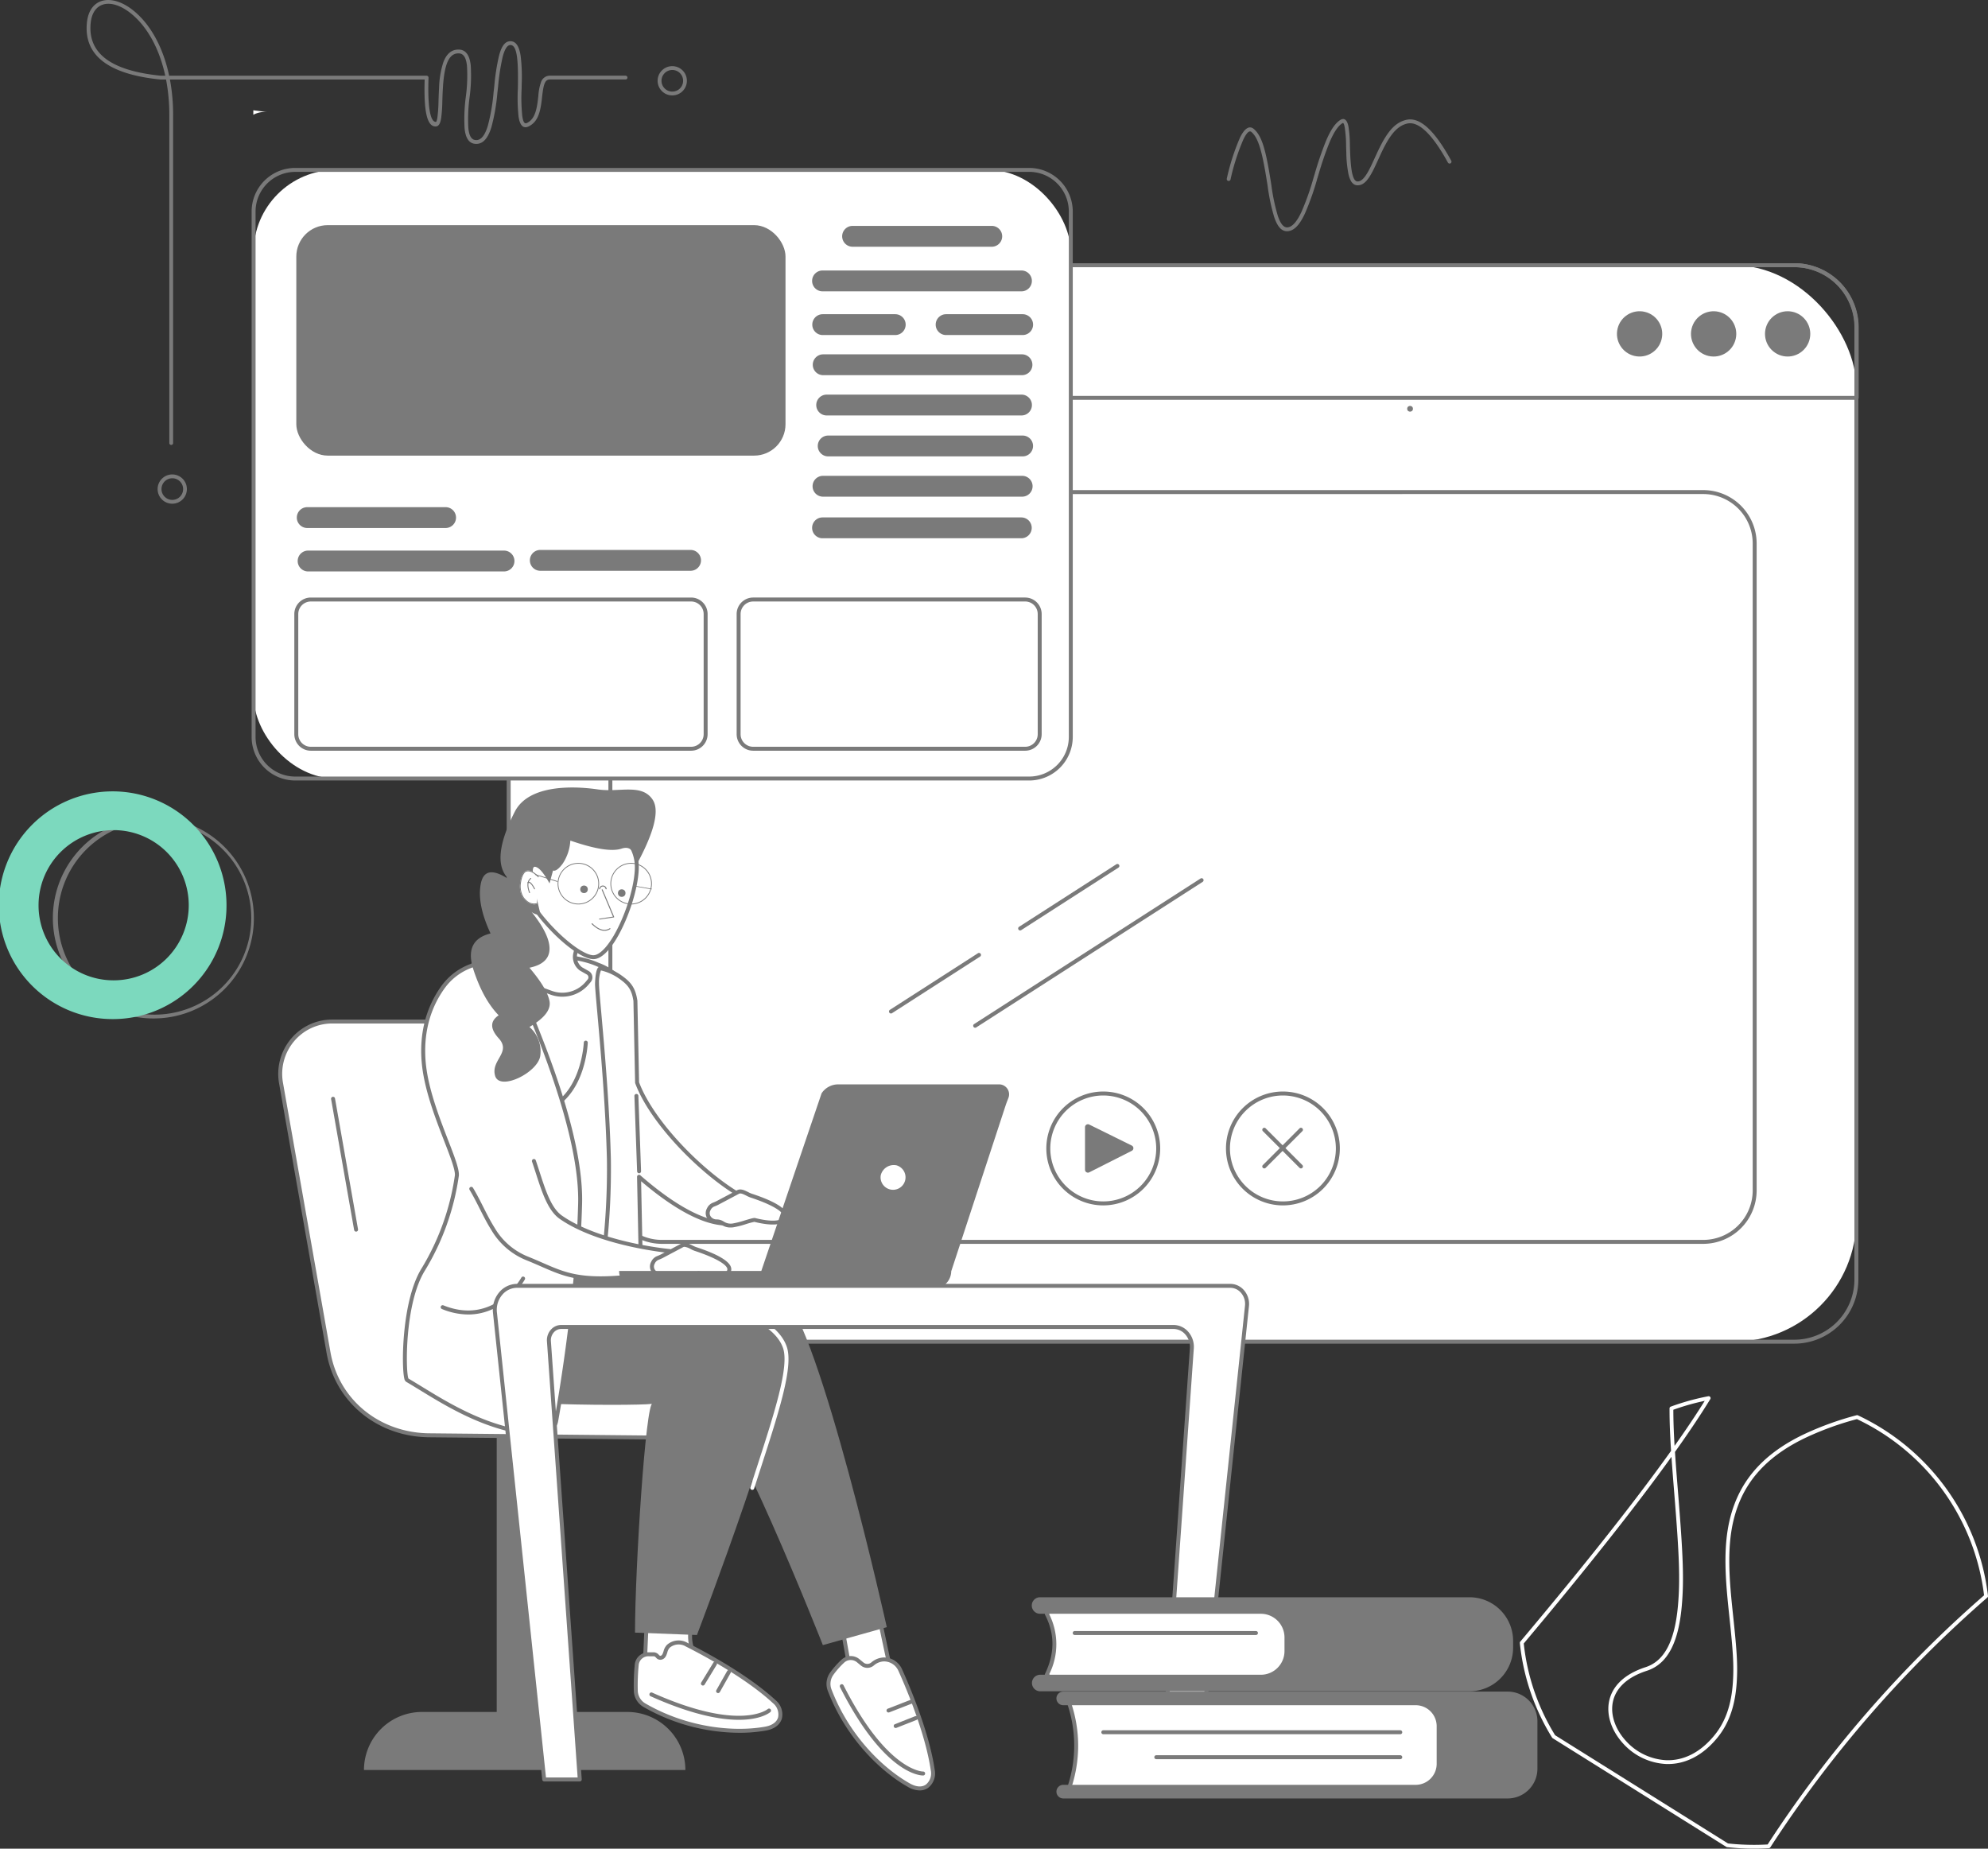<svg xmlns="http://www.w3.org/2000/svg" width="506.762" height="471.208" viewBox="0 0 506.762 471.208">
  <rect x="0" y="0" width="506.762" height="471.208" fill="#333333" stroke="none"/>
  <g id="Group_167" data-name="Group 167" transform="translate(-706.619 -349.395)">
    <g id="Block-texture">
      <path id="Shape" d="M1095.04,768.3a55.7,55.7,0,0,0,7.992,23.382l44.07,27.585a61.393,61.393,0,0,0,6.633.358q1.743,0,3.474-.1a303.347,303.347,0,0,1,55.171-63.5,57.348,57.348,0,0,0-32.409-44.916,77.074,77.074,0,0,0-12.74,4.587c-9.143,4.28-14.7,9.983-17.491,17.249-2.273,5.911-2.718,12.465-1.973,21.669.154,1.9.318,3.548.66,6.769.942,8.881,1.183,12.438.9,16.808-.375,5.81-1.889,10.409-4.936,14.135-3.8,4.641-8.337,6.843-13.041,6.694a15.82,15.82,0,0,1-11.02-5.266c-2.841-3.118-4.217-7.01-3.573-10.53.724-3.964,3.882-7.119,9.341-8.888,4.868-1.578,7.431-6.748,8.238-15.547.619-6.759.328-13.225-.924-28.69l-.03-.378c-.287-3.549-.514-6.473-.688-9Q1119.123,739.629,1095.04,768.3Zm37.158-59.914a.486.486,0,0,1,.319-.456,60.821,60.821,0,0,1,9.565-2.649.486.486,0,0,1,.508.731q-3.934,6.415-9.9,14.715C1132.34,715.585,1132.2,712.106,1132.2,708.391Zm8.972-1.93a59.939,59.939,0,0,0-8,2.27c.008,2.871.1,5.639.317,9.2Q1137.961,711.612,1141.17,706.461Zm-7.679,11.475c.187,3.1.467,6.81.864,11.714l.03.377c1.257,15.527,1.549,22.02.923,28.857-.838,9.145-3.569,14.653-8.908,16.384-5.139,1.665-8.027,4.552-8.683,8.138-.584,3.2.687,6.793,3.336,9.7a14.848,14.848,0,0,0,10.329,4.948c4.391.139,8.644-1.924,12.254-6.337,2.905-3.552,4.355-7.959,4.719-13.583.277-4.294.038-7.82-.9-16.643-.343-3.228-.507-4.88-.662-6.792-.756-9.337-.3-16.021,2.035-22.1,2.887-7.508,8.622-13.4,17.986-17.781a78.318,78.318,0,0,1,13.079-4.693.482.482,0,0,1,.336.032,58.319,58.319,0,0,1,33.147,46.017.487.487,0,0,1-.164.419,302.327,302.327,0,0,0-55.319,63.67.49.49,0,0,1-.381.222q-1.881.114-3.779.114a62.376,62.376,0,0,1-6.851-.376.492.492,0,0,1-.206-.071l-44.261-27.705a.488.488,0,0,1-.156-.157,56.678,56.678,0,0,1-8.213-24.1.484.484,0,0,1,.112-.361Q1119.765,737.355,1133.491,717.936Z" fill="#fff"/>
    </g>
    <g id="geometric-">
      <path id="Shape-2" data-name="Shape" d="M745.868,608.988a25.618,25.618,0,1,1,25.463-25.618A25.54,25.54,0,0,1,745.868,608.988Zm0-.973a24.646,24.646,0,1,0-24.49-24.645A24.568,24.568,0,0,0,745.868,608.015Z" fill="#7a7a7a"/>
      <path id="Shape-3" data-name="Shape" d="M735.488,609.15a29.023,29.023,0,1,1,28.869-29.023A28.946,28.946,0,0,1,735.488,609.15Zm0-9.88a19.143,19.143,0,1,0-19.041-19.143A19.092,19.092,0,0,0,735.488,599.27Z" fill="#7cd9be"/>
    </g>
    <g id="Group">
      <path id="Shape-4" data-name="Shape" d="M817.643,381.625c-2.214,0-3.012-3.962-2.775-11.961H749.935a48.7,48.7,0,0,1,.813,9.011v83.618a.486.486,0,1,1-.971,0V378.675a47.574,47.574,0,0,0-.83-9.011l-1.415,0c-13.271-1.312-19.614-6.156-18.756-14.527.644-6.285,6.209-7.526,11.749-3.135,4.309,3.414,7.636,9.263,9.215,16.692h65.629a.486.486,0,0,1,.485.5c-.261,7.613.47,11.459,1.963,11.255a3.938,3.938,0,0,0,.3-1.125,35.72,35.72,0,0,0,.281-4.159c.065-1.878.088-2.434.144-3.367a23,23,0,0,1,1.092-6.545c.779-2.073,2.033-3.225,3.848-3.225,1.886,0,2.852,1.446,3.133,4.04a41.362,41.362,0,0,1-.3,8.172,41.489,41.489,0,0,0-.314,7.751c.208,2.128.838,3.113,2.019,3.113,1.239,0,2.194-1.187,2.935-3.6a48.873,48.873,0,0,0,1.481-8.575c.046-.4.092-.8.182-1.589a55.085,55.085,0,0,1,1.2-7.722c.634-2.419,1.518-3.72,2.9-3.72,1.445,0,2.237,1.319,2.61,3.681a43.859,43.859,0,0,1,.278,7.279c0,.312-.008.582-.017,1.109a45.221,45.221,0,0,0,.161,6.986c.24,1.657.6,2.1,1.269,1.75,1.549-.809,2.254-2.432,2.645-5.326.058-.424.077-.587.187-1.574a12.632,12.632,0,0,1,.662-3.418,2.368,2.368,0,0,1,2.3-1.7h19.262a.486.486,0,0,1,0,.973H846.827c-1.236,0-1.633.982-2,4.252-.112,1-.131,1.163-.19,1.6-.43,3.18-1.246,5.059-3.158,6.057-1.5.782-2.357-.257-2.678-2.473a45.529,45.529,0,0,1-.171-7.141c.008-.526.013-.8.017-1.107.1-6.956-.376-9.973-1.918-9.973-.775,0-1.433.969-1.965,2.994a54.782,54.782,0,0,0-1.174,7.585c-.09.793-.135,1.192-.182,1.591a49.5,49.5,0,0,1-1.518,8.75c-.852,2.771-2.068,4.28-3.862,4.28-1.821,0-2.734-1.427-2.985-3.99a42.861,42.861,0,0,1,.327-8.078,40.07,40.07,0,0,0,.284-7.836c-.234-2.162-.908-3.171-2.168-3.171-2.512,0-3.618,2.943-3.971,8.855-.056.922-.078,1.474-.144,3.343a35.832,35.832,0,0,1-.291,4.277C818.862,380.864,818.468,381.625,817.643,381.625ZM747.6,368.691h1.144c-1.549-7.116-4.738-12.691-8.825-15.929-5.006-3.967-9.627-2.937-10.182,2.471C728.951,362.938,734.815,367.422,747.6,368.691Z" fill="#7a7a7a"/>
      <path id="Shape-5" data-name="Shape" d="M877.993,373.713a3.729,3.729,0,1,1,3.72-3.728A3.724,3.724,0,0,1,877.993,373.713Zm0-.973a2.755,2.755,0,1,0-2.75-2.755A2.752,2.752,0,0,0,877.993,372.74Z" fill="#7a7a7a"/>
      <path id="Shape-6" data-name="Shape" d="M750.535,477.783a3.729,3.729,0,1,1,3.72-3.729A3.725,3.725,0,0,1,750.535,477.783Zm0-.973a2.756,2.756,0,1,0-2.749-2.756A2.753,2.753,0,0,0,750.535,476.81Z" fill="#7a7a7a"/>
    </g>
    <path id="Shape-7" data-name="Shape" d="M1020.289,395.156a.487.487,0,1,1-.945-.237,56.779,56.779,0,0,1,3.364-10.452c1.139-2.31,2.348-3.194,3.532-2.189,2,1.7,2.976,5.111,4.179,12.523.042.256.084.517.14.865-.009-.051.106.665.138.86a49.7,49.7,0,0,0,1.652,7.887c.7,2.087,1.516,3.029,2.5,2.932,1.192-.118,2.351-1.428,3.522-3.928a67.172,67.172,0,0,0,3.108-8.8c.06-.2.272-.887.271-.883a86.212,86.212,0,0,1,2.839-8.325c1.148-2.735,2.3-4.526,3.63-5.4,1.109-.73,1.824.031,2.136,1.628a32.974,32.974,0,0,1,.372,5.037c.029.875.037,1.09.052,1.5.2,5.1.738,7.473,1.907,7.473,1.071,0,2.05-1.147,3.322-3.737.361-.737,1.641-3.543,1.819-3.919,2.282-4.833,4.267-7.34,7.26-8.046,3.467-.819,7.252,2.7,11.474,10.42a.491.491,0,0,1-.192.664.486.486,0,0,1-.662-.193c-4.024-7.353-7.529-10.616-10.4-9.939-2.6.615-4.442,2.938-6.6,7.513-.172.365-1.457,3.181-1.826,3.932-1.435,2.926-2.595,4.284-4.195,4.284-1.194,0-1.914-1.035-2.331-2.863a30.925,30.925,0,0,1-.549-5.552c-.016-.408-.023-.624-.052-1.5a32.528,32.528,0,0,0-.355-4.881c-.2-1.027-.355-1.191-.647-1-1.12.737-2.187,2.391-3.265,4.96a85.413,85.413,0,0,0-2.806,8.233l-.271.883a67.639,67.639,0,0,1-3.158,8.931c-1.3,2.788-2.663,4.323-4.308,4.486-1.583.157-2.683-1.12-3.517-3.591a50.381,50.381,0,0,1-1.691-8.046c-.031-.2-.146-.911-.138-.86-.056-.347-.1-.608-.139-.864-1.155-7.114-2.113-10.462-3.847-11.933-.488-.414-1.133.057-2.03,1.876A56.159,56.159,0,0,0,1020.289,395.156Z" fill="#7a7a7a"/>
    <path id="Path_115" data-name="Path 115" d="M774.843,377.974l-3.649-.472v1.146a6.209,6.209,0,0,1,3.649-.674Z" fill="#fff"/>
    <g id="Group_166" data-name="Group 166">
      <g id="Group_122" data-name="Group 122">
        <g id="Group_121" data-name="Group 121">
          <rect id="Rectangle_9" data-name="Rectangle 9" width="343.547" height="274.383" rx="31.325" transform="translate(836.286 416.992)" fill="#fff"/>
          <path id="Path_116" data-name="Path 116" d="M1164.018,691.879H852.1a16.338,16.338,0,0,1-16.32-16.319V432.807a16.338,16.338,0,0,1,16.32-16.32h311.917a16.339,16.339,0,0,1,16.32,16.32V675.56A16.339,16.339,0,0,1,1164.018,691.879ZM852.1,417.5a15.327,15.327,0,0,0-15.31,15.31V675.56a15.327,15.327,0,0,0,15.31,15.31h311.917a15.327,15.327,0,0,0,15.31-15.31V432.807a15.327,15.327,0,0,0-15.31-15.31Z" fill="#7a7a7a"/>
        </g>
        <path id="Path_117" data-name="Path 117" d="M1179.912,451.3H836.365a.5.5,0,0,1-.505-.5V432.847a16.378,16.378,0,0,1,16.36-16.36h311.837a16.378,16.378,0,0,1,16.36,16.36V450.8A.5.5,0,0,1,1179.912,451.3ZM836.87,450.3h342.537V432.847a15.367,15.367,0,0,0-15.35-15.35H852.22a15.367,15.367,0,0,0-15.35,15.35Z" fill="#7a7a7a"/>
        <path id="Path_118" data-name="Path 118" d="M1140.8,666.436H875.315a13.621,13.621,0,0,1-13.606-13.606V487.921a13.621,13.621,0,0,1,13.606-13.606H1140.8a13.622,13.622,0,0,1,13.606,13.606V652.83A13.622,13.622,0,0,1,1140.8,666.436ZM875.315,475.325a12.61,12.61,0,0,0-12.6,12.6V652.83a12.61,12.61,0,0,0,12.6,12.6H1140.8a12.61,12.61,0,0,0,12.6-12.6V487.921a12.61,12.61,0,0,0-12.6-12.6Z" fill="#7a7a7a"/>
      </g>
      <g id="Group_124" data-name="Group 124">
        <g id="Group_123" data-name="Group 123">
          <circle id="Ellipse_9" data-name="Ellipse 9" cx="5.771" cy="5.771" r="5.771" transform="translate(1117.592 438.732) rotate(-76.254)" fill="#7a7a7a"/>
          <circle id="Ellipse_10" data-name="Ellipse 10" cx="5.771" cy="5.771" r="5.771" transform="matrix(0.223, -0.975, 0.975, 0.223, 1136.528, 438.84)" fill="#7a7a7a"/>
          <circle id="Ellipse_11" data-name="Ellipse 11" cx="5.771" cy="5.771" r="5.771" transform="translate(1154.146 434.498) rotate(-45)" fill="#7a7a7a"/>
        </g>
      </g>
      <g id="Group_126" data-name="Group 126">
        <g id="Group_125" data-name="Group 125">
          <rect id="Rectangle_10" data-name="Rectangle 10" width="208.312" height="155.125" rx="20.995" transform="translate(771.266 392.705)" fill="#fff"/>
          <path id="Path_119" data-name="Path 119" d="M968.978,548.335H781.866a11.117,11.117,0,0,1-11.105-11.105V403.3a11.117,11.117,0,0,1,11.105-11.1H968.978a11.118,11.118,0,0,1,11.1,11.1V537.23A11.118,11.118,0,0,1,968.978,548.335ZM781.866,393.21a10.106,10.106,0,0,0-10.1,10.1V537.23a10.106,10.106,0,0,0,10.1,10.1H968.978a10.106,10.106,0,0,0,10.095-10.1V403.3a10.106,10.106,0,0,0-10.095-10.1Z" fill="#7a7a7a"/>
        </g>
      </g>
      <g id="Group_127" data-name="Group 127">
        <path id="Path_120" data-name="Path 120" d="M959.431,412.283h-35.48a2.655,2.655,0,0,1,0-5.31h35.48a2.655,2.655,0,1,1,0,5.31Z" fill="#7a7a7a"/>
        <path id="Path_121" data-name="Path 121" d="M967.052,423.652H916.24a2.656,2.656,0,0,1,0-5.311h50.812a2.656,2.656,0,0,1,0,5.311Z" fill="#7a7a7a"/>
        <path id="Path_122" data-name="Path 122" d="M967.182,445.023H916.409a2.656,2.656,0,0,1,0-5.311h50.773a2.656,2.656,0,0,1,0,5.311Z" fill="#7a7a7a"/>
        <path id="Path_123" data-name="Path 123" d="M967.013,455.288H917.345a2.655,2.655,0,0,1,0-5.31h49.668a2.655,2.655,0,1,1,0,5.31Z" fill="#7a7a7a"/>
        <path id="Path_124" data-name="Path 124" d="M967.349,465.723H917.681a2.656,2.656,0,0,1,0-5.311h49.668a2.656,2.656,0,0,1,0,5.311Z" fill="#7a7a7a"/>
        <path id="Path_125" data-name="Path 125" d="M967.181,475.988H916.409a2.655,2.655,0,0,1,0-5.31h50.772a2.655,2.655,0,0,1,0,5.31Z" fill="#7a7a7a"/>
        <path id="Path_126" data-name="Path 126" d="M967.012,486.592H916.24a2.656,2.656,0,0,1,0-5.311h50.772a2.656,2.656,0,0,1,0,5.311Z" fill="#7a7a7a"/>
        <path id="Path_127" data-name="Path 127" d="M934.827,434.793H916.335a2.655,2.655,0,1,1,0-5.31h18.492a2.655,2.655,0,0,1,0,5.31Z" fill="#7a7a7a"/>
        <path id="Path_128" data-name="Path 128" d="M967.307,434.793H947.793a2.655,2.655,0,1,1,0-5.31h19.514a2.655,2.655,0,0,1,0,5.31Z" fill="#7a7a7a"/>
      </g>
      <g id="Group_128" data-name="Group 128">
        <path id="Path_129" data-name="Path 129" d="M835.15,495.048H785.106a2.656,2.656,0,0,1,0-5.311H835.15a2.656,2.656,0,0,1,0,5.311Z" fill="#7a7a7a"/>
        <path id="Path_130" data-name="Path 130" d="M882.657,494.879H844.344a2.655,2.655,0,0,1,0-5.31h38.313a2.655,2.655,0,1,1,0,5.31Z" fill="#7a7a7a"/>
        <path id="Path_131" data-name="Path 131" d="M820.209,483.976H784.937a2.655,2.655,0,1,1,0-5.31h35.272a2.655,2.655,0,1,1,0,5.31Z" fill="#7a7a7a"/>
      </g>
      <path id="Path_132" data-name="Path 132" d="M882.788,540.744H785.851a4.212,4.212,0,0,1-4.207-4.208V505.908a4.211,4.211,0,0,1,4.207-4.207h96.937a4.211,4.211,0,0,1,4.207,4.207v30.628A4.212,4.212,0,0,1,882.788,540.744ZM785.851,502.71a3.2,3.2,0,0,0-3.2,3.2v30.628a3.2,3.2,0,0,0,3.2,3.2h96.937a3.2,3.2,0,0,0,3.2-3.2V505.908a3.2,3.2,0,0,0-3.2-3.2Z" fill="#7a7a7a"/>
      <path id="Path_133" data-name="Path 133" d="M967.944,540.743H898.606a4.211,4.211,0,0,1-4.207-4.207V505.907a4.211,4.211,0,0,1,4.207-4.207h69.338a4.212,4.212,0,0,1,4.207,4.207v30.629A4.212,4.212,0,0,1,967.944,540.743ZM898.606,502.71a3.2,3.2,0,0,0-3.2,3.2v30.629a3.2,3.2,0,0,0,3.2,3.2h69.338a3.2,3.2,0,0,0,3.2-3.2V505.907a3.2,3.2,0,0,0-3.2-3.2Z" fill="#7a7a7a"/>
      <rect id="Rectangle_11" data-name="Rectangle 11" width="124.701" height="58.74" rx="8.001" transform="translate(782.152 406.784)" fill="#7a7a7a"/>
      <g id="Group_134" data-name="Group 134">
        <circle id="Ellipse_12" data-name="Ellipse 12" cx="14.006" cy="14.006" r="14.006" transform="translate(928.051 628.117)" fill="#fff"/>
        <g id="Group_130" data-name="Group 130">
          <g id="Group_129" data-name="Group 129">
            <circle id="Ellipse_13" data-name="Ellipse 13" cx="14.006" cy="14.006" r="14.006" transform="translate(973.846 628.117)" fill="#fff"/>
            <path id="Path_134" data-name="Path 134" d="M987.852,656.635a14.512,14.512,0,1,1,14.511-14.511A14.527,14.527,0,0,1,987.852,656.635Zm0-28.013a13.5,13.5,0,1,0,13.5,13.5A13.517,13.517,0,0,0,987.852,628.622Z" fill="#7a7a7a"/>
          </g>
          <path id="Path_135" data-name="Path 135" d="M983.2,647.545V636.7a.746.746,0,0,1,1.077-.669l10.842,5.354a.746.746,0,0,1,.007,1.335l-10.843,5.489A.746.746,0,0,1,983.2,647.545Z" fill="#7a7a7a"/>
        </g>
        <g id="Group_133" data-name="Group 133">
          <g id="Group_131" data-name="Group 131">
            <circle id="Ellipse_14" data-name="Ellipse 14" cx="14.006" cy="14.006" r="14.006" transform="translate(1019.64 628.117)" fill="#fff"/>
            <path id="Path_136" data-name="Path 136" d="M1033.647,656.635a14.512,14.512,0,1,1,14.511-14.511A14.528,14.528,0,0,1,1033.647,656.635Zm0-28.013a13.5,13.5,0,1,0,13.5,13.5A13.517,13.517,0,0,0,1033.647,628.622Z" fill="#7a7a7a"/>
          </g>
          <g id="Group_132" data-name="Group 132">
            <path id="Path_137" data-name="Path 137" d="M1038.24,647.207a.5.5,0,0,1-.357-.148l-9.344-9.345a.5.5,0,0,1,.714-.714l9.344,9.345a.5.5,0,0,1-.357.862Z" fill="#7a7a7a"/>
            <path id="Path_138" data-name="Path 138" d="M1028.9,647.207a.5.5,0,0,1-.357-.862l9.344-9.345a.5.5,0,0,1,.714.714l-9.344,9.345A.5.5,0,0,1,1028.9,647.207Z" fill="#7a7a7a"/>
          </g>
        </g>
      </g>
      <path id="Path_139" data-name="Path 139" d="M966.668,586.553a.505.505,0,0,1-.273-.93l24.789-15.934a.5.5,0,0,1,.546.849l-24.789,15.934A.5.5,0,0,1,966.668,586.553Z" fill="#7a7a7a"/>
      <path id="Path_140" data-name="Path 140" d="M933.737,607.721a.505.505,0,0,1-.273-.93l22.443-14.427a.505.505,0,1,1,.546.85L934.01,607.64A.5.5,0,0,1,933.737,607.721Z" fill="#7a7a7a"/>
      <path id="Path_141" data-name="Path 141" d="M955.2,611.35a.505.505,0,0,1-.273-.93l57.719-37.1a.5.5,0,1,1,.546.849l-57.719,37.1A.5.5,0,0,1,955.2,611.35Z" fill="#7a7a7a"/>
      <g id="Group_157" data-name="Group 157">
        <g id="Group_136" data-name="Group 136">
          <g id="Group_135" data-name="Group 135">
            <path id="Path_142" data-name="Path 142" d="M887.079,715.938l-70.739-.7c-12.792,0-23.733-8.351-25.974-21.064l-12.11-68.707a13.322,13.322,0,0,1,13.029-15.7h46.157Z" fill="#fff"/>
            <path id="Path_143" data-name="Path 143" d="M887.079,716.443h-.005l-70.739-.7c-13.352,0-24.237-8.834-26.466-21.481l-12.11-68.708a13.909,13.909,0,0,1,3.042-11.386,13.662,13.662,0,0,1,10.484-4.9h46.157a.505.505,0,0,1,.457.291l49.637,106.174a.5.5,0,0,1-.457.718ZM791.285,610.27a12.655,12.655,0,0,0-9.711,4.544,12.9,12.9,0,0,0-2.821,10.562l12.11,68.707c2.143,12.157,12.619,20.647,25.477,20.647l69.942.7L837.12,610.27Z" fill="#7a7a7a"/>
          </g>
          <path id="Path_144" data-name="Path 144" d="M844.877,799.947H833.239V715.112l11.638.443Z" fill="#7a7a7a"/>
          <path id="Path_145" data-name="Path 145" d="M866.541,785.755H814.189A14.787,14.787,0,0,0,799.4,800.542h81.927A14.787,14.787,0,0,0,866.541,785.755Z" fill="#7a7a7a"/>
          <path id="Path_146" data-name="Path 146" d="M797.391,663.32a.505.505,0,0,1-.5-.418l-5.87-33.353a.5.5,0,1,1,.994-.175l5.87,33.353a.505.505,0,0,1-.41.585A.523.523,0,0,1,797.391,663.32Z" fill="#7a7a7a"/>
        </g>
        <g id="Group_153" data-name="Group 153">
          <g id="Group_143" data-name="Group 143">
            <g id="Group_137" data-name="Group 137">
              <path id="Path_147" data-name="Path 147" d="M930.183,758.557c-.1.4,4.638,22.073,4.638,22.073l-10.885-1.822-3.278-18.321Z" fill="#fff"/>
              <path id="Path_148" data-name="Path 148" d="M934.821,781.135a.458.458,0,0,1-.083-.007l-10.885-1.822a.506.506,0,0,1-.414-.409l-3.278-18.321a.5.5,0,0,1,.4-.584l9.525-1.929a.5.5,0,0,1,.605.519c.074.9,2.8,13.582,4.627,21.941a.5.5,0,0,1-.493.612Zm-10.45-2.766,9.8,1.64c-3.236-14.819-4.152-19.395-4.4-20.853l-8.53,1.728Z" fill="#7a7a7a"/>
            </g>
            <g id="Group_139" data-name="Group 139">
              <g id="Group_138" data-name="Group 138">
                <path id="Path_149" data-name="Path 149" d="M929.041,773.522a4.711,4.711,0,0,1,2.829-1.158,4.525,4.525,0,0,1,4.243,2.742c1.887,4.2,6.864,15.881,8.271,25.433.5,3.375-2.05,6.121-6.019,3.909-6.505-3.625-15.528-11.947-20.251-24.237a4.451,4.451,0,0,1,.541-4.224,21.286,21.286,0,0,1,2.859-3.225,2.977,2.977,0,0,1,3.877-.062l1.023.841A2.048,2.048,0,0,0,929.041,773.522Z" fill="#fff"/>
                <path id="Path_150" data-name="Path 150" d="M941.046,805.753a6.032,6.032,0,0,1-2.927-.864c-6.8-3.793-15.758-12.22-20.477-24.5a4.933,4.933,0,0,1,.606-4.7,21.372,21.372,0,0,1,2.93-3.3,3.463,3.463,0,0,1,4.534-.076l1.022.841a1.55,1.55,0,0,0,1.982-.015,5.21,5.21,0,0,1,3.132-1.276,5.05,5.05,0,0,1,4.725,3.039c2.031,4.514,6.908,16.042,8.31,25.566a4.684,4.684,0,0,1-1.686,4.641A3.752,3.752,0,0,1,941.046,805.753Zm-17.567-33.239a2.434,2.434,0,0,0-1.628.624,20.381,20.381,0,0,0-2.788,3.147,3.927,3.927,0,0,0-.478,3.745c4.622,12.025,13.375,20.27,20.026,23.977,1.57.875,2.995.97,4.012.268a3.7,3.7,0,0,0,1.261-3.663c-1.384-9.4-6.218-20.823-8.232-25.3a4.033,4.033,0,0,0-3.76-2.444,4.151,4.151,0,0,0-2.526,1.04,2.56,2.56,0,0,1-3.273.022l-1.022-.841A2.509,2.509,0,0,0,923.479,772.514Z" fill="#7a7a7a"/>
              </g>
              <path id="Path_151" data-name="Path 151" d="M941.907,801.947c-.857,0-10.033-.536-21.162-22.531a.5.5,0,0,1,.9-.456c11.093,21.925,20.194,21.984,20.281,21.977a.509.509,0,0,1,.518.491.5.5,0,0,1-.485.518Z" fill="#7a7a7a"/>
              <path id="Path_152" data-name="Path 152" d="M934.942,789.839a.505.505,0,0,1-.186-.975l5.16-2.035a.5.5,0,0,1,.371.939l-5.16,2.036A.506.506,0,0,1,934.942,789.839Z" fill="#7a7a7a"/>
              <path id="Path_153" data-name="Path 153" d="M933.134,785.886a.5.5,0,0,1-.184-.975L939,782.556a.5.5,0,0,1,.366.941l-6.052,2.355A.515.515,0,0,1,933.134,785.886Z" fill="#7a7a7a"/>
            </g>
            <g id="Group_140" data-name="Group 140">
              <path id="Path_154" data-name="Path 154" d="M883.737,758.5a47.949,47.949,0,0,0-1.155,6.994c-.785,7.142,7.208,13.755,7.208,13.755L870.856,776.7l.724-16.528Z" fill="#fff"/>
              <path id="Path_155" data-name="Path 155" d="M889.79,779.753a.5.5,0,0,1-.067,0L870.789,777.2a.5.5,0,0,1-.437-.522l.723-16.528a.5.5,0,0,1,.436-.478L883.669,758a.5.5,0,0,1,.533.7,51.266,51.266,0,0,0-1.118,6.853c-.747,6.792,6.95,13.246,7.028,13.31a.5.5,0,0,1-.322.894Zm-18.409-3.5,16.881,2.276c-2.256-2.212-6.8-7.434-6.181-13.1a62.2,62.2,0,0,1,.983-6.337l-11,1.51Z" fill="#7a7a7a"/>
            </g>
            <g id="Group_142" data-name="Group 142">
              <g id="Group_141" data-name="Group 141">
                <path id="Path_156" data-name="Path 156" d="M875.226,771.9c1.11-.367.857-2.082,1.765-2.892a4.011,4.011,0,0,1,4.717-.372c4.083,2.06,15.238,7.977,22.288,14.5,2.492,2.307,2.225,6.059-2.238,6.862-7.315,1.317-19.516.586-30.851-5.962a4.421,4.421,0,0,1-2.213-3.626,53.321,53.321,0,0,1,.252-6.854,3,3,0,0,1,2.974-2.511l1.318,0C874.228,771.055,874.285,772.21,875.226,771.9Z" fill="#fff"/>
                <path id="Path_157" data-name="Path 157" d="M895.131,791.06a49.592,49.592,0,0,1-24.476-6.583,4.9,4.9,0,0,1-2.465-4.04,53.3,53.3,0,0,1,.258-6.958,3.492,3.492,0,0,1,3.464-2.935h.009l1.319,0a1.78,1.78,0,0,1,1.319.642c.278.274.32.293.509.231.351-.116.493-.508.7-1.138a3.511,3.511,0,0,1,.892-1.651,4.479,4.479,0,0,1,5.281-.445c4.393,2.216,15.372,8.075,22.4,14.584a4.692,4.692,0,0,1,1.589,4.665c-.268.919-1.155,2.538-4.08,3.064A38.191,38.191,0,0,1,895.131,791.06Zm-23.219-19.506a2.487,2.487,0,0,0-2.468,2.088,53.154,53.154,0,0,0-.246,6.75,3.9,3.9,0,0,0,1.962,3.211c11.089,6.4,23.031,7.249,30.509,5.9,1.771-.319,2.94-1.155,3.29-2.354a3.7,3.7,0,0,0-1.306-3.641c-6.936-6.422-17.816-12.226-22.172-14.424a3.537,3.537,0,0,0-4.154.3,2.678,2.678,0,0,0-.6,1.205c-.227.706-.483,1.506-1.341,1.789a1.377,1.377,0,0,1-1.534-.472c-.233-.229-.366-.349-.613-.35l-1.319,0Zm3.314.346h0Z" fill="#7a7a7a"/>
              </g>
              <path id="Path_158" data-name="Path 158" d="M894.951,787.755c-4.77,0-11.987-1.3-22.493-6.007a.5.5,0,0,1,.412-.922c22.411,10.039,29.391,4.248,29.459,4.189a.5.5,0,1,1,.667.758C902.834,785.915,900.622,787.755,894.951,787.755Z" fill="#7a7a7a"/>
              <path id="Path_159" data-name="Path 159" d="M889.671,780.94a.5.5,0,0,1-.439-.753l2.739-4.86a.5.5,0,0,1,.88.495l-2.739,4.861A.506.506,0,0,1,889.671,780.94Z" fill="#7a7a7a"/>
              <path id="Path_160" data-name="Path 160" d="M885.8,779.018a.506.506,0,0,1-.431-.768l3.085-5.062a.5.5,0,1,1,.862.525l-3.084,5.062A.5.5,0,0,1,885.8,779.018Z" fill="#7a7a7a"/>
            </g>
            <path id="Path_161" data-name="Path 161" d="M832.434,675.18s66.281-2.877,73.526,3.852c9.829,9.127,26.714,85.109,26.714,85.109l-16.3,4.571s-24.564-62.357-30.651-62.357-63.472-2.048-63.472-2.048Z" fill="#7a7a7a"/>
            <path id="Path_162" data-name="Path 162" d="M819.4,673.086s-8.741,25.662-1.785,30.343,57.1,4.283,55.358,3.7-4.484,42.018-4.484,58.4l15.787.609s25.159-65.887,22.447-73.244c-4.852-13.161-41.431-17.6-53.382-19.363C850.876,673.167,819.4,673.086,819.4,673.086Z" fill="#7a7a7a"/>
            <path id="Path_163" data-name="Path 163" d="M898.382,729.144a.487.487,0,0,1-.154-.025.5.5,0,0,1-.327-.634q.852-2.661,1.685-5.225c4.418-13.651,8.234-25.441,6.654-30.208-3.354-10.123-28.436-14-36.679-15.278a.5.5,0,0,1,.155-1c14.567,2.254,34.3,6.36,37.482,15.958,1.684,5.081-1.994,16.447-6.651,30.837q-.828,2.559-1.684,5.222A.506.506,0,0,1,898.382,729.144Z" fill="#fff"/>
          </g>
          <g id="Group_152" data-name="Group 152">
            <g id="Group_146" data-name="Group 146">
              <g id="Group_144" data-name="Group 144">
                <path id="Path_164" data-name="Path 164" d="M827.252,595.275s.235-4.23-2.379,39.874c0,0,1.8,34.128,2.023,37.977s33.6,2.175,33.6,2.175c3.948-17.308,3.517-37.169.762-58.384l5.72-.512.4-13.335c-1.035-3.926-5.406-6.749-8.341-7.8C851.216,591.758,837.355,592.888,827.252,595.275Z" fill="#fff"/>
                <path id="Path_165" data-name="Path 165" d="M845.514,676.168q-.867,0-1.738-.006c-17.216-.13-17.334-2.146-17.384-3.007-.222-3.806-2.005-37.638-2.023-37.979a.5.5,0,0,1,0-.056c1.1-18.5,1.692-28.5,2.014-33.87.16-2.686.253-4.214.3-5.072.023-.367.04-.647.061-.861a.544.544,0,0,1,0-.07l.005-.093h.016c.065-.466.18-.512.518-.492a.537.537,0,0,1,.184.044c9.679-2.242,23.67-3.536,31.769.106,3.426,1.223,7.612,4.3,8.623,8.129a.5.5,0,0,1,.016.144l-.4,13.335a.505.505,0,0,1-.459.488l-5.2.465c3,23.424,2.727,42.413-.838,58.041a.506.506,0,0,1-.467.392C860.442,675.81,853.2,676.168,845.514,676.168Zm-20.135-41.017c.061,1.151,1.8,34.19,2.021,37.945.012.2.569,1.937,16.38,2.056,7.257.055,14.576-.257,16.307-.337,3.483-15.554,3.7-34.477.67-57.833a.5.5,0,0,1,.455-.568l5.273-.472.383-12.812c-.951-3.445-4.8-6.239-8.005-7.382-7.9-3.55-21.609-2.268-31.133-.066C827.626,597.364,827.183,604.708,825.379,635.151Z" fill="#7a7a7a"/>
              </g>
              <path id="Path_166" data-name="Path 166" d="M847.2,632.161a.505.505,0,0,1-.236-.952c7.931-4.179,8.468-15.957,8.472-16.076a.5.5,0,0,1,1.009.038c-.019.507-.559,12.478-9.01,16.932A.51.51,0,0,1,847.2,632.161Z" fill="#7a7a7a"/>
              <g id="Group_145" data-name="Group 145">
                <path id="Path_167" data-name="Path 167" d="M832.891,594.689a15.189,15.189,0,0,0-13.212,6.14c-5.139,7.02-5.765,15.022-4.8,21.457,1.646,10.921,8.51,23.356,8.193,26.748a62.76,62.76,0,0,1-8.509,23.842c-5.444,8.635-5.21,27.675-4.147,28.3,7.165,4.175,18.915,12.648,32.907,13.66,2.586.186,4.7-1.151,5.072-3.243,1.494-8.36,5.5-32.606,6.1-55.367.521-19.712-13.516-49.643-14.134-52.212C838.867,597.78,832.891,594.689,832.891,594.689Z" fill="#fff"/>
                <path id="Path_168" data-name="Path 168" d="M843.817,715.353c-.173,0-.348-.006-.526-.019-12.1-.874-22.3-7.128-29.756-11.694-1.2-.737-2.341-1.434-3.369-2.033a1.273,1.273,0,0,1-.491-.875c-.769-3.137-.642-20.025,4.465-28.125a62.885,62.885,0,0,0,8.434-23.62c.129-1.383-1.18-4.764-2.695-8.678-2.036-5.261-4.57-11.807-5.5-17.948-.864-5.733-.717-14.175,4.888-21.83a15.843,15.843,0,0,1,13.677-6.344.5.5,0,0,1,.174.054c.253.13,6.2,3.27,7.734,9.65.1.431.683,1.86,1.485,3.837,3.917,9.661,13.091,32.284,12.663,48.506-.6,22.521-4.471,46.275-6.109,55.442C848.5,713.892,846.446,715.353,843.817,715.353Zm-33.075-14.579c1.02.6,2.138,1.281,3.32,2.005,7.364,4.512,17.449,10.692,29.3,11.548,2.345.17,4.21-.994,4.538-2.828,1.634-9.145,5.5-32.84,6.093-55.292.423-16.01-9.03-39.323-12.589-48.1-.879-2.167-1.409-3.475-1.531-3.98-1.331-5.531-6.42-8.546-7.133-8.944a14.794,14.794,0,0,0-12.655,5.944c-5.4,7.378-5.54,15.538-4.7,21.083.909,6.031,3.421,12.52,5.439,17.734,1.689,4.364,2.909,7.517,2.758,9.137a63.491,63.491,0,0,1-8.585,24.064C809.674,681.584,810.012,699.33,810.742,700.774Z" fill="#7a7a7a"/>
              </g>
            </g>
            <g id="Group_149" data-name="Group 149">
              <g id="Group_147" data-name="Group 147">
                <path id="Path_169" data-name="Path 169" d="M899.2,655.977c-9.3-3.61-25.722-18.637-30.177-30.633l-.43-20.842c-.492-3.288-1.651-4.615-4.4-6.45a13.979,13.979,0,0,0-4.439-1.83s-.778-.442-.95,3.823c-.083,2.077,2.559,25.168,3.033,44.96.331,13.852-1.736,25.952-1.6,28.613.01.2,9.127,2.022,9.739,1.409l.062-.183-.525-25.495c5.126,4.471,14.921,12.177,22.7,11.9Z" fill="#fff"/>
                <path id="Path_170" data-name="Path 170" d="M869.114,675.63a56.479,56.479,0,0,1-8.978-1.495.546.546,0,0,1-.4-.49,51.355,51.355,0,0,1,.412-5.437,182.255,182.255,0,0,0,1.185-23.191c-.325-13.575-1.659-28.573-2.457-37.534-.376-4.225-.6-6.775-.575-7.458.133-3.308.626-4,1.041-4.227a.7.7,0,0,1,.55-.064,14.588,14.588,0,0,1,4.582,1.9c2.767,1.848,4.091,3.268,4.619,6.8a.449.449,0,0,1,.005.064l.428,20.756c4.345,11.573,20.288,26.543,29.856,30.258a.5.5,0,0,1,.122.874l-6.983,5.268a.511.511,0,0,1-.286.1c-7.035.254-15.792-5.822-22.19-11.278l.5,24.362a.49.49,0,0,1-.025.17l-.061.184a.5.5,0,0,1-.123.2A1.961,1.961,0,0,1,869.114,675.63Zm-8.377-2.356a49.585,49.585,0,0,0,8.794,1.371l-.521-25.285a.505.505,0,0,1,.837-.391c8.976,7.827,16.648,11.9,22.192,11.776l6.149-4.639c-9.844-4.3-25.376-19.1-29.641-30.586a.52.52,0,0,1-.031-.165l-.429-20.81c-.47-3.1-1.506-4.29-4.176-6.073a13.477,13.477,0,0,0-4.111-1.725,8.845,8.845,0,0,0-.492,3.318c-.025.618.225,3.433.572,7.328.8,8.974,2.135,23.992,2.461,37.6a183.108,183.108,0,0,1-1.19,23.316C860.918,670.6,860.743,672.334,860.737,673.274Zm-1.232-76.612h0Z" fill="#7a7a7a"/>
              </g>
              <g id="Group_148" data-name="Group 148">
                <path id="Path_171" data-name="Path 171" d="M887.334,657.533a2.287,2.287,0,0,1,1.251-1.12,8.735,8.735,0,0,0,1.14-.52l5.071-2.69c.949-.465,2.307.619,3.293.943,2.976.977,9.137,3.28,8.629,5.442-.548,2.333-5.842,1.229-7.722.758-.429-.107-4.32,1.3-5.549,1.4a4.007,4.007,0,0,1-2.923-.74,2.705,2.705,0,0,0-1.259-.292,2.309,2.309,0,0,1-1.8-.845l-.01-.013a1.966,1.966,0,0,1-.215-2.123Z" fill="#fff"/>
                <path id="Path_172" data-name="Path 172" d="M892.887,662.268a3.862,3.862,0,0,1-2.245-.624c-.112-.064-.227-.13-.353-.2a2.189,2.189,0,0,0-1.027-.234,2.814,2.814,0,0,1-2.2-1.035,2.482,2.482,0,0,1-.281-2.681l.1-.2h0a2.776,2.776,0,0,1,1.529-1.365,8.267,8.267,0,0,0,1.074-.49l5.071-2.691c.9-.443,1.908.06,2.794.505a7.2,7.2,0,0,0,.894.4c6.394,2.1,9.41,4.132,8.963,6.038a1.988,1.988,0,0,1-.947,1.27c-1.721,1.049-5.325.376-7.349-.128a20.962,20.962,0,0,0-2.12.568,21.608,21.608,0,0,1-3.309.83C893.268,662.261,893.07,662.268,892.887,662.268Zm-5.1-4.505-.1.2a1.463,1.463,0,0,0,.16,1.577,1.814,1.814,0,0,0,1.425.67,3.213,3.213,0,0,1,1.49.349c.137.072.263.144.384.214a3.187,3.187,0,0,0,2.266.47,22.955,22.955,0,0,0,3.1-.792c1.811-.538,2.3-.666,2.612-.589,3.123.782,5.6.877,6.618.255a.986.986,0,0,0,.49-.639c.281-1.2-2.975-3.1-8.295-4.847a7.841,7.841,0,0,1-1.033-.462c-.675-.339-1.441-.723-1.881-.507l-5.057,2.683a9.154,9.154,0,0,1-1.206.548A1.773,1.773,0,0,0,887.784,657.763Z" fill="#7a7a7a"/>
              </g>
            </g>
            <path id="Path_173" data-name="Path 173" d="M840.228,647.4c6.546,14.973,18.253,18.531,37.453,21.09l-2.048,5.664c-28.691,3.582-34.09-2.094-45.688-17.286Z" fill="#fff"/>
            <g id="Group_150" data-name="Group 150">
              <path id="Path_174" data-name="Path 174" d="M825.986,684.443a17.841,17.841,0,0,1-6.711-1.393.5.5,0,1,1,.378-.936c13,5.248,19.8-6.951,19.865-7.075a.5.5,0,0,1,.888.481C840.347,675.629,835.432,684.443,825.986,684.443Z" fill="#7a7a7a"/>
              <path id="Path_175" data-name="Path 175" d="M869.525,648.44a.506.506,0,0,1-.5-.487l-.687-19.2a.5.5,0,1,1,1.009-.036l.687,19.2a.5.5,0,0,1-.486.522Z" fill="#7a7a7a"/>
              <path id="Path_176" data-name="Path 176" d="M859.667,675.733c-7.056,0-10.492-1.5-15.119-3.529-1.142-.5-2.323-1.017-3.657-1.553a18.21,18.21,0,0,1-9.02-7.732c-1.109-1.759-2.055-3.633-2.97-5.445-.807-1.6-1.641-3.25-2.577-4.8a.5.5,0,1,1,.864-.522c.956,1.583,1.8,3.252,2.614,4.866.9,1.792,1.84,3.644,2.923,5.363a17.263,17.263,0,0,0,8.543,7.333c1.348.542,2.536,1.062,3.685,1.565,5.96,2.608,9.9,4.331,22.656,2.955,1.018-.11,5.108-.072,6.112-.031a.5.5,0,1,1-.042,1.009c-.957-.039-5.005-.077-5.962.026A75.544,75.544,0,0,1,859.667,675.733Z" fill="#7a7a7a"/>
              <path id="Path_177" data-name="Path 177" d="M877.256,668.76a.337.337,0,0,1-.045,0c-.177-.016-17.846-1.661-27.92-8.692-3-2.095-4.5-6.735-6.083-11.647-.315-.976-.633-1.962-.967-2.938a.505.505,0,0,1,.956-.326c.335.981.655,1.973.972,2.954,1.531,4.746,2.977,9.229,5.7,11.129,9.856,6.879,27.257,8.5,27.431,8.514a.5.5,0,0,1-.044,1.008Z" fill="#7a7a7a"/>
            </g>
            <g id="Group_151" data-name="Group 151">
              <path id="Path_178" data-name="Path 178" d="M873.123,671.132a2.288,2.288,0,0,1,1.25-1.12,8.736,8.736,0,0,0,1.14-.52l5.071-2.69c.95-.465,2.308.619,3.294.943,2.975.977,9.136,3.28,8.629,5.442-.548,2.333-5.843,1.229-7.722.758-.43-.107-4.32,1.3-5.55,1.4a4.009,4.009,0,0,1-2.923-.74,2.7,2.7,0,0,0-1.258-.292,2.309,2.309,0,0,1-1.8-.845l-.01-.013a1.966,1.966,0,0,1-.216-2.123Z" fill="#fff"/>
              <path id="Path_179" data-name="Path 179" d="M878.676,675.867a3.862,3.862,0,0,1-2.245-.624c-.112-.064-.227-.13-.354-.2a2.189,2.189,0,0,0-1.027-.234,2.812,2.812,0,0,1-2.2-1.035,2.478,2.478,0,0,1-.281-2.681l.1-.2a2.782,2.782,0,0,1,1.53-1.365,8.219,8.219,0,0,0,1.074-.491l5.07-2.69c.906-.444,1.909.06,2.794.505a7.27,7.27,0,0,0,.894.4c6.4,2.1,9.41,4.132,8.963,6.038a1.986,1.986,0,0,1-.946,1.27c-1.721,1.049-5.325.376-7.349-.128a20.962,20.962,0,0,0-2.12.568,21.587,21.587,0,0,1-3.31.83C879.057,675.86,878.858,675.867,878.676,675.867Zm2.433-8.674a.676.676,0,0,0-.3.063l-5.056,2.682a9.04,9.04,0,0,1-1.206.549,1.778,1.778,0,0,0-.972.875h0l-.1.2a1.461,1.461,0,0,0,.16,1.577,1.808,1.808,0,0,0,1.424.669,3.226,3.226,0,0,1,1.49.35c.137.072.263.144.385.214a3.184,3.184,0,0,0,2.265.47,22.925,22.925,0,0,0,3.1-.792c1.811-.538,2.3-.666,2.611-.589,3.124.782,5.6.877,6.619.255a.985.985,0,0,0,.489-.639c.281-1.2-2.975-3.1-8.3-4.847a7.891,7.891,0,0,1-1.032-.462A4.257,4.257,0,0,0,881.109,667.193Zm-7.986,3.939h0Z" fill="#7a7a7a"/>
            </g>
          </g>
        </g>
        <g id="Group_155" data-name="Group 155">
          <g id="Group_154" data-name="Group 154">
            <path id="Path_180" data-name="Path 180" d="M900.687,673.343l15.363-45.275a5.063,5.063,0,0,1,4.251-2.28H961.25a2.544,2.544,0,0,1,2.448,3.4c-.241.633-.5,1.26-.712,1.9L949.1,673.425H949.1a4.547,4.547,0,0,1-4.542,4.469H868.987a4.549,4.549,0,0,1-4.546-4.551Z" fill="#7a7a7a"/>
            <path id="Path_181" data-name="Path 181" d="M931.124,648.995a3.181,3.181,0,1,0,4.06-2.562A3.417,3.417,0,0,0,931.124,648.995Z" fill="#fff"/>
          </g>
        </g>
        <g id="Group_156" data-name="Group 156">
          <path id="Path_182" data-name="Path 182" d="M1020.229,677.138H838.422a5.97,5.97,0,0,0-5.637,6.816l12.555,119h9.065L846.546,691.27a3.3,3.3,0,0,1,3.132-3.648h156.065a4.929,4.929,0,0,1,4.685,5.457l-7.78,110.577h9.065l12.768-121.377A4.5,4.5,0,0,0,1020.229,677.138Z" fill="#fff"/>
          <path id="Path_183" data-name="Path 183" d="M1011.713,804.161h-9.065a.505.505,0,0,1-.5-.541l7.781-110.576a4.8,4.8,0,0,0-1.24-3.6,4,4,0,0,0-2.942-1.313H849.678a2.51,2.51,0,0,0-1.844.824,3.038,3.038,0,0,0-.784,2.283l7.859,111.687a.507.507,0,0,1-.5.541H845.34a.506.506,0,0,1-.5-.452l-12.555-119a6.91,6.91,0,0,1,1.7-5.352,5.93,5.93,0,0,1,4.443-2.022h181.807a4.6,4.6,0,0,1,3.443,1.566,5.336,5.336,0,0,1,1.311,4.133l-12.768,121.376A.506.506,0,0,1,1011.713,804.161Zm-8.524-1.01h8.069l12.721-120.925a4.33,4.33,0,0,0-1.057-3.352,3.6,3.6,0,0,0-2.693-1.232H838.422a4.932,4.932,0,0,0-3.692,1.688,5.9,5.9,0,0,0-1.442,4.571l12.507,118.551h8.069L846.043,691.3a4.046,4.046,0,0,1,1.053-3.042,3.5,3.5,0,0,1,2.582-1.145h156.065a5,5,0,0,1,3.681,1.634,5.809,5.809,0,0,1,1.508,4.363Z" fill="#7a7a7a"/>
        </g>
      </g>
      <g id="Group_162" data-name="Group 162">
        <g id="Group_159" data-name="Group 159">
          <g id="Group_158" data-name="Group 158">
            <path id="Path_184" data-name="Path 184" d="M973.452,776.271c2.469-5.132,2.7-10.3,0-15.529l1.941-2.351,64.1,1.763-1.829,17.034-62.4.6Z" fill="#fff"/>
            <path id="Path_185" data-name="Path 185" d="M975.262,778.291a.506.506,0,0,1-.324-.118l-1.81-1.514a.5.5,0,0,1-.13-.606c2.53-5.264,2.532-10.2.006-15.079a.5.5,0,0,1,.059-.553L975,758.07a.506.506,0,0,1,.4-.184l64.1,1.764a.5.5,0,0,1,.488.558l-1.829,17.034a.506.506,0,0,1-.5.451l-62.4.6Zm-1.187-2.157,1.369,1.145,61.763-.592,1.722-16.043-63.3-1.742-1.573,1.907A17.011,17.011,0,0,1,974.075,776.134Z" fill="#7a7a7a"/>
          </g>
          <path id="Path_186" data-name="Path 186" d="M1081.259,756.516H971.738a2.106,2.106,0,0,0,0,4.212h56.312a6.035,6.035,0,0,1,6,6.066v3.411a6.035,6.035,0,0,1-6,6.066H971.738a2.107,2.107,0,0,0,0,4.213h109.521a11.128,11.128,0,0,0,11.069-11.186v-1.6A11.128,11.128,0,0,0,1081.259,756.516Z" fill="#7a7a7a"/>
        </g>
        <g id="Group_161" data-name="Group 161">
          <g id="Group_160" data-name="Group 160">
            <path id="Path_187" data-name="Path 187" d="M978.953,805.706h99.994V782.945H978.953A33.427,33.427,0,0,1,978.953,805.706Z" fill="#fff"/>
            <path id="Path_188" data-name="Path 188" d="M1078.947,806.211H978.953a.506.506,0,0,1-.473-.681,32.933,32.933,0,0,0,0-22.417.506.506,0,0,1,.476-.673h99.994a.5.5,0,0,1,.505.505v22.761A.5.5,0,0,1,1078.947,806.211ZM979.671,805.2h98.771V783.45H979.659A33.956,33.956,0,0,1,979.671,805.2Z" fill="#7a7a7a"/>
          </g>
          <path id="Path_189" data-name="Path 189" d="M1063.562,791.428H987.868a.5.5,0,0,1,0-1.01h75.694a.5.5,0,1,1,0,1.01Z" fill="#7a7a7a"/>
          <path id="Path_190" data-name="Path 190" d="M1063.562,797.79H1001.37a.5.5,0,1,1,0-1.01h62.192a.5.5,0,1,1,0,1.01Z" fill="#7a7a7a"/>
          <path id="Path_191" data-name="Path 191" d="M1067.507,784.032h-89.9a1.736,1.736,0,0,1,0-3.471h113.37a7.587,7.587,0,0,1,7.547,7.626v11.987a7.587,7.587,0,0,1-7.547,7.626H977.611a1.736,1.736,0,0,1,0-3.471h89.9a5.359,5.359,0,0,0,5.331-5.387v-9.523A5.359,5.359,0,0,0,1067.507,784.032Z" fill="#7a7a7a"/>
          <path id="Path_192" data-name="Path 192" d="M1026.774,766.137h-46.2a.505.505,0,0,1,0-1.01h46.2a.505.505,0,0,1,0,1.01Z" fill="#7a7a7a"/>
        </g>
      </g>
      <circle id="Shape-8" data-name="Shape" cx="0.733" cy="0.733" r="0.733" transform="translate(1065.328 452.856)" fill="#7a7a7a"/>
      <g id="Group_165" data-name="Group 165">
        <g id="Group_163" data-name="Group 163">
          <path id="Path_193" data-name="Path 193" d="M841.108,579.024c-.256.571,2.675,11.7-.532,18.188a2.407,2.407,0,0,0,1.335,3.328l5.22,1.9A8.266,8.266,0,0,0,856.287,600l.523-.621a1.346,1.346,0,0,0-.367-2.038l-1.7-.962a3.782,3.782,0,0,1-1.448-4.041l1.247-5.238" fill="#fff"/>
          <path id="Path_194" data-name="Path 194" d="M854.868,587.908l-1.083,4.55a3.325,3.325,0,0,0,1.23,3.5l1.677.948a1.849,1.849,0,0,1,.5,2.8l-.523.621a8.8,8.8,0,0,1-9.715,2.59l-5.22-1.9a2.913,2.913,0,0,1-1.615-4.026c2.867-5.8-.591-15.817.32-17.733m.862-.7a.506.506,0,0,1,.264.672c-.248.554,2.754,11.536-.541,18.2a1.9,1.9,0,0,0,1.056,2.63l5.22,1.9a7.788,7.788,0,0,0,8.6-2.292l.523-.622a.84.84,0,0,0-.229-1.272l-1.7-.963a4.252,4.252,0,0,1-1.7-4.566l1.253-5.269a.5.5,0,0,1,.767-.3" fill="#7a7a7a"/>
        </g>
        <g id="Group_164" data-name="Group 164">
          <path id="Path_195" data-name="Path 195" d="M853.346,586.2l1.2.907Z" fill="#fff"/>
          <path id="Path_196" data-name="Path 196" d="M854.69,587.585a.5.5,0,0,1-.455-.08l-1.194-.907a.5.5,0,1,1,.611-.8l1.194.907a.5.5,0,0,1-.156.884Z" fill="#7a7a7a"/>
        </g>
      </g>
      <path id="Shape-9" data-name="Shape" d="M857.82,593.375c-2.365,0-6.957-3.354-11.158-8.022-4.536-5.039-7.511-10.331-7.511-14.017a14.334,14.334,0,0,1,14.176-14.488c8.47,0,15.622,5.485,15.622,13,0,3.881-1.495,9.711-3.722,14.733C862.844,589.952,860.11,593.375,857.82,593.375Z" fill="#7a7a7a"/>
      <path id="Shape-10" data-name="Shape" d="M857.873,593.375c2.2,0,4.937-3.323,7.32-8.541,2.247-4.923,3.756-10.638,3.756-14.429,0-7.271-7.148-12.6-15.632-12.6a14.114,14.114,0,0,0-14.166,14.063c0,3.565,2.995,8.739,7.561,13.667C850.934,590.1,855.555,593.375,857.873,593.375Z" fill="#fff" stroke="#7a7a7a" stroke-miterlimit="10" stroke-width="1"/>
      <path id="Shape-11" data-name="Shape" d="M854.05,579.918a5.287,5.287,0,1,1,5.287-5.287A5.288,5.288,0,0,1,854.05,579.918Zm0-.2a5.087,5.087,0,1,0-5.091-5.087A5.089,5.089,0,0,0,854.05,579.718Z" fill="#7a7a7a"/>
      <path id="Shape-12" data-name="Shape" d="M867.507,579.918a5.287,5.287,0,1,1,5.287-5.287A5.287,5.287,0,0,1,867.507,579.918Zm0-.2a5.087,5.087,0,1,0-5.091-5.087A5.089,5.089,0,0,0,867.507,579.718Z" fill="#7a7a7a"/>
      <path id="Shape-13" data-name="Shape" d="M861.259,575.952a.138.138,0,0,1-.274,0,.693.693,0,0,0-1.374,0,.138.138,0,0,1-.274,0,.97.97,0,0,1,1.922,0Z" fill="#7a7a7a"/>
      <path id="Shape-14" data-name="Shape" d="M857.452,584.94a.128.128,0,0,1,0-.178.121.121,0,0,1,.174,0c1.673,1.635,3.135,2.037,4.41,1.236a.122.122,0,0,1,.169.042.126.126,0,0,1-.04.172C860.775,587.08,859.2,586.646,857.452,584.94Z" fill="#7a7a7a"/>
      <path id="Shape-15" data-name="Shape" d="M860.008,576.222a.106.106,0,0,1,.073-.142.129.129,0,0,1,.16.064l2.933,6.941a.111.111,0,0,1-.1.148l-3.6.528a.125.125,0,0,1-.144-.091.113.113,0,0,1,.1-.127l3.446-.506Z" fill="#7a7a7a"/>
      <circle id="Shape-16" data-name="Shape" cx="0.961" cy="0.961" r="0.961" transform="translate(854.531 575.111)" fill="#7a7a7a"/>
      <circle id="Shape-17" data-name="Shape" cx="0.961" cy="0.961" r="0.961" transform="translate(864.143 576.073)" fill="#7a7a7a"/>
      <path id="Shape-18" data-name="Shape" d="M846.7,574.563l.89-3.285q.885.351,2.446-1.718a11.8,11.8,0,0,0,1.968-5.91q9.435,3.253,13.026,2.057t3.561,4.623q7.165-12.971,4.383-17.129c-2.783-4.16-8.474-1.786-13.939-2.589-6.332-.93-17.663-1.247-21.188,5.673q-6.568,12.893-1.281,17.4-6.3-4.3-7.366.877t2.467,12.76q-6.828,1.692-4.361,9.24t6.43,11.623q-3.316,2.217,0,5.854c3.317,3.636-2.069,5.544-.906,9.568s11.133-.926,11.53-5.247a8.219,8.219,0,0,0-2.779-7.2q5.7-3.334,5.119-6.549t-5.119-8.556q5.12-1.044,5.119-4.886t-5.119-10a2.56,2.56,0,0,0,1.324,1.13,1.525,1.525,0,0,0,1.455,0q-2.91-11.969-1.455-11.968T846.7,574.563Z" fill="#7a7a7a"/>
      <path id="Shape-19" data-name="Shape" d="M843.957,572.823l-.5,7.02q-1.9.426-3.475-1.582c-1.575-2.008-.664-6.426.7-6.9Q842.045,570.885,843.957,572.823Z" fill="#fff"/>
      <path id="Shape-20" data-name="Shape" d="M843.769,572.971c-1.193-1.231-2.2-1.689-3.02-1.4-.582.206-1.123,1.324-1.317,2.713a5.308,5.308,0,0,0,.7,3.839c.981,1.273,2.048,1.768,3.214,1.5a.11.11,0,0,1,.131.083.112.112,0,0,1-.083.133c-1.257.288-2.406-.245-3.435-1.581-1.434-1.863-.807-6.355.72-6.9.92-.326,2,.166,3.249,1.453a.111.111,0,0,1,0,.156A.108.108,0,0,1,843.769,572.971Z" fill="#7a7a7a"/>
      <path id="Shape-21" data-name="Shape" d="M842.786,576.011c-.7-1.315-1.221-1.793-1.532-1.529a.1.1,0,0,1-.158-.025.137.137,0,0,1,.022-.178c.478-.407,1.091.158,1.862,1.6a.138.138,0,0,1-.039.175A.106.106,0,0,1,842.786,576.011Z" fill="#7a7a7a"/>
      <path id="Shape-22" data-name="Shape" d="M841.992,573.385c-.812.638-.909,1.8-.27,3.5a.108.108,0,0,1-.069.141.117.117,0,0,1-.148-.066c-.669-1.78-.564-3.036.34-3.747a.119.119,0,0,1,.163.015A.107.107,0,0,1,841.992,573.385Z" fill="#7a7a7a"/>
      <path id="Shape-23" data-name="Shape" d="M848.69,573.972a.088.088,0,0,1,.065.12.13.13,0,0,1-.151.052l-5.535-1.739a.086.086,0,0,1-.065-.119.129.129,0,0,1,.151-.052Z" fill="#7a7a7a"/>
      <path id="Shape-24" data-name="Shape" d="M872.71,575.918c.059.011.1.053.081.095a.121.121,0,0,1-.136.057l-4.582-.8c-.06-.011-.1-.053-.082-.095a.121.121,0,0,1,.136-.057Z" fill="#7a7a7a"/>
    </g>
  </g>
</svg>
